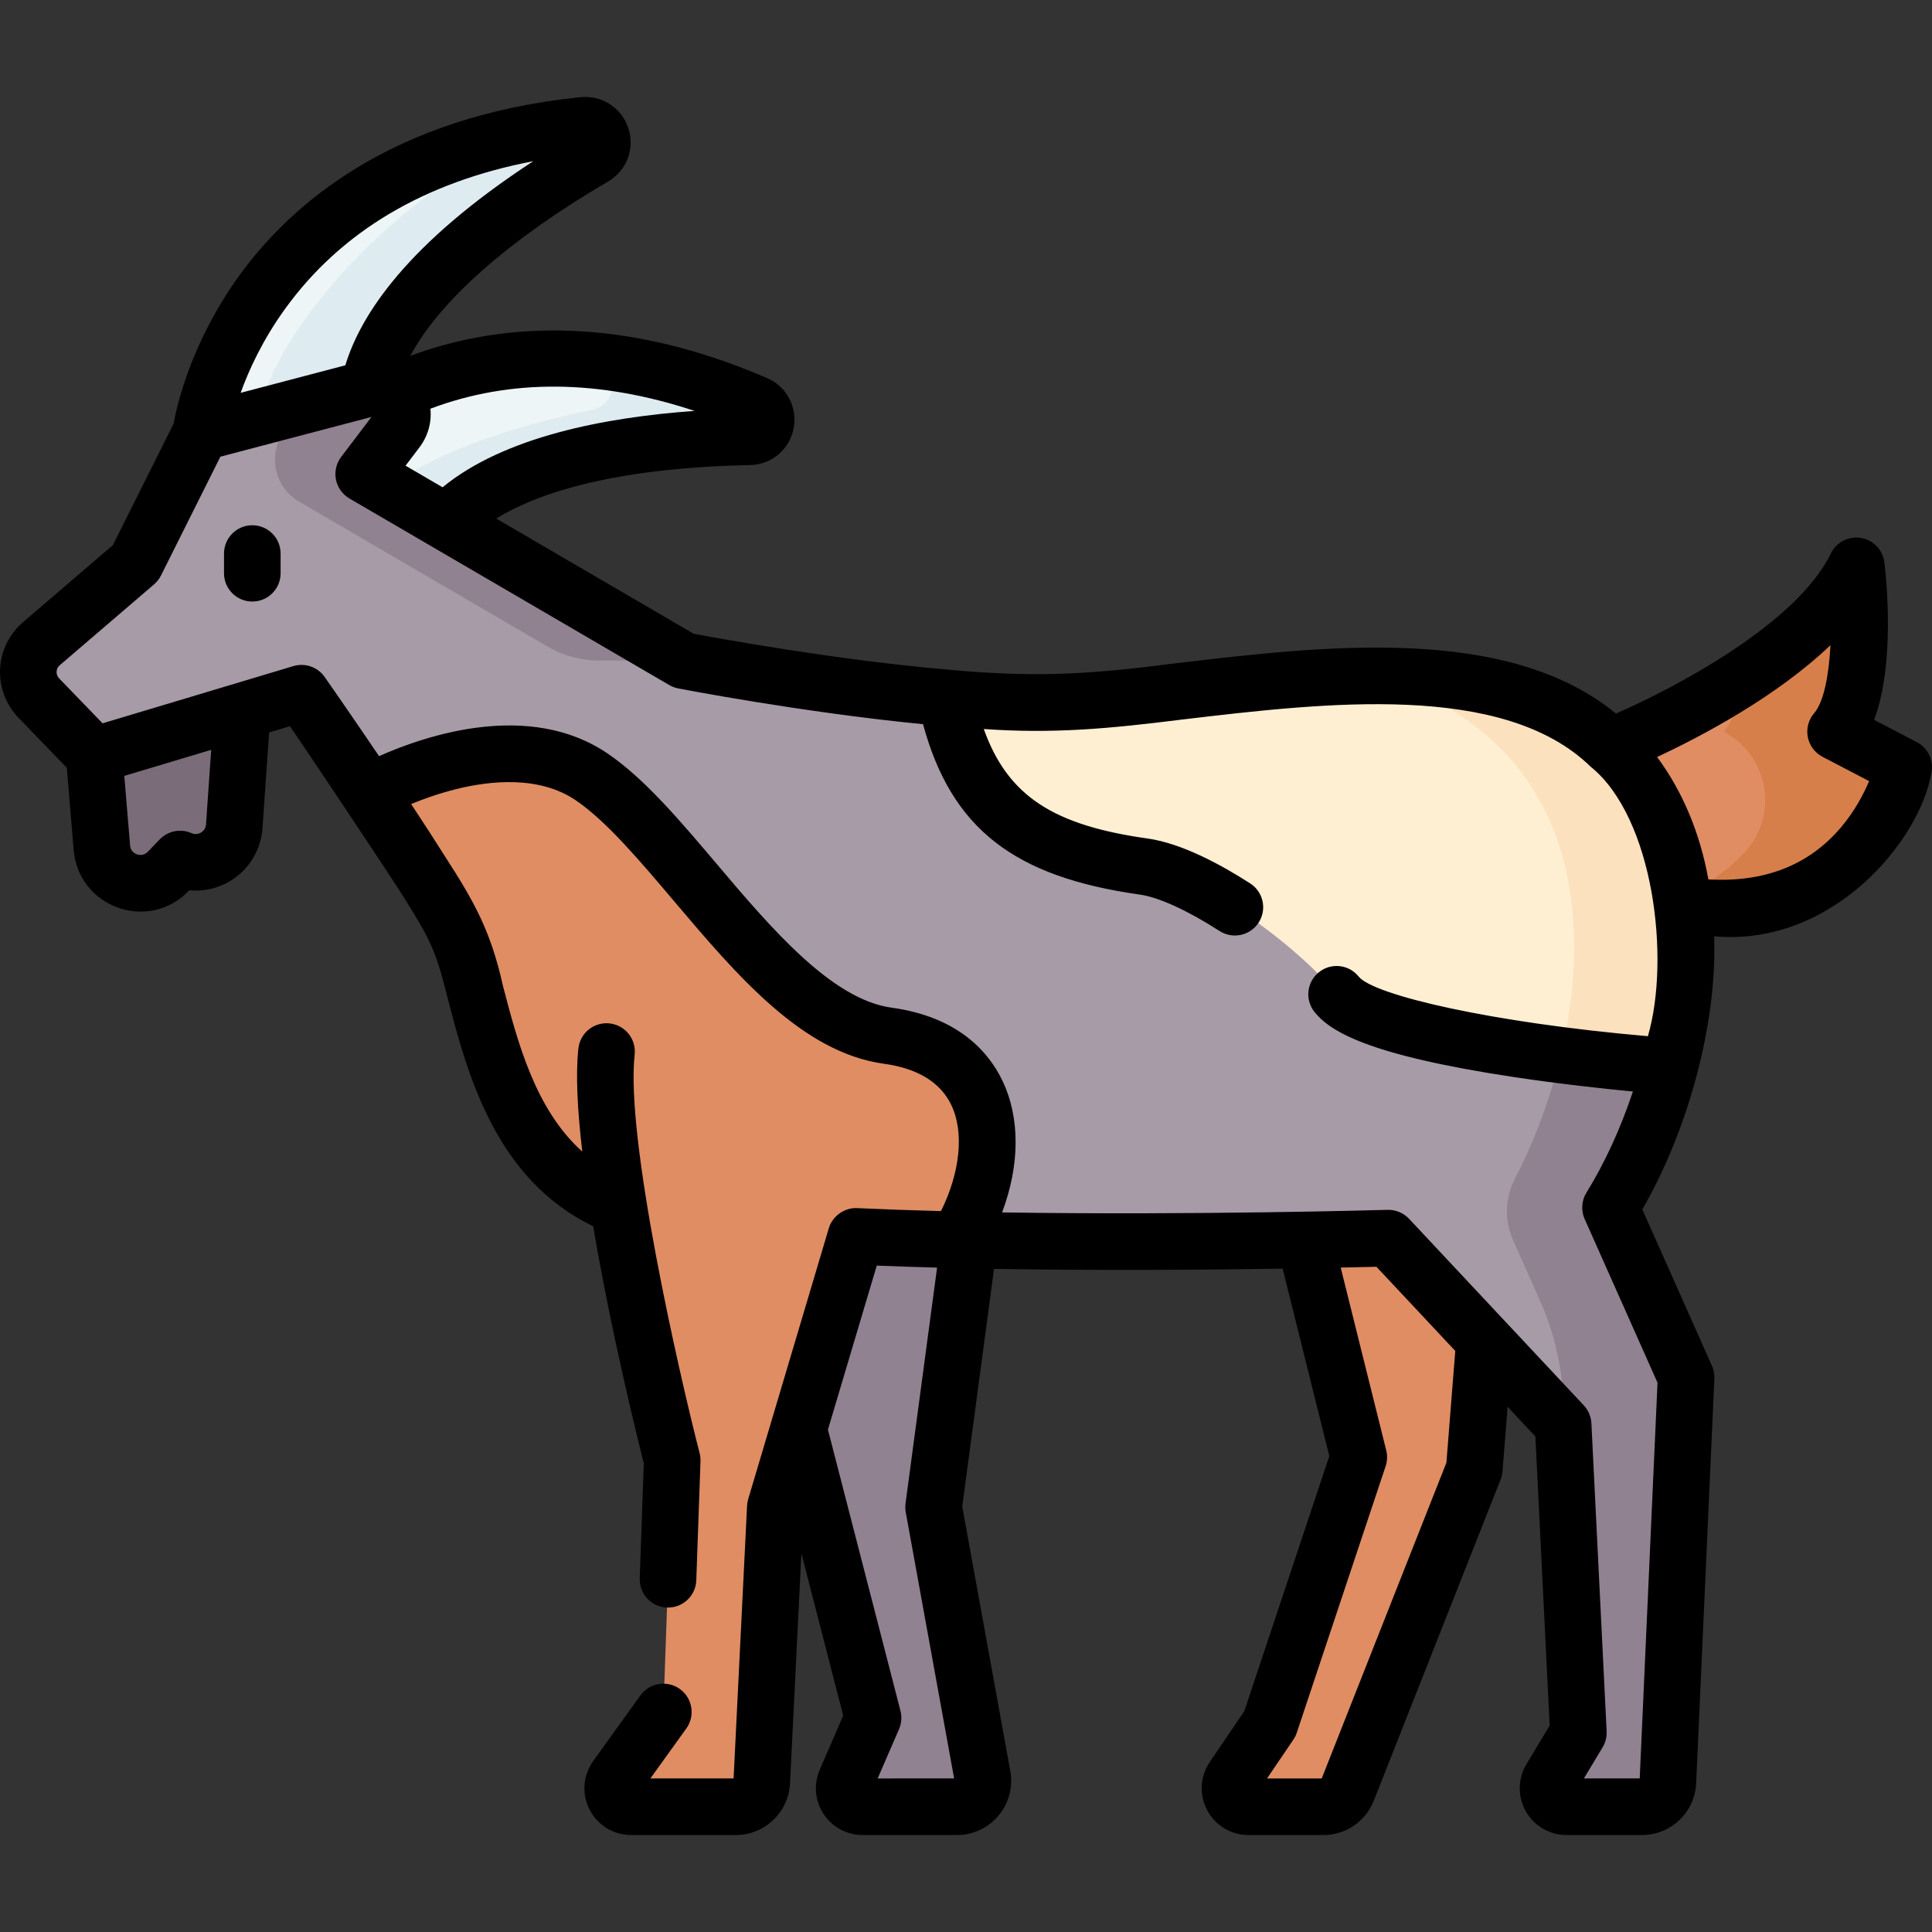 <svg id="Layer_1" enable-background="new 0 0 512 512" viewBox="0 0 512 512" xmlns="http://www.w3.org/2000/svg"><rect x="0" y="0" width="512" height="512" fill="#333333" stroke="none"/><g><g><path d="m72.077 128.803s43.499-58.282 128.207-21.736c4.466 1.927 3.203 8.585-1.66 8.685-24.661.506-65.511 4.517-81.962 24.503z" fill="#eef5f6"/><path d="m200.285 107.066c-15.458-6.669-29.537-10.169-42.236-11.453 6.018 2.372 5.666 11.634-1.203 13.034-20.598 4.199-46.611 12.062-60.951 26.274l20.768 5.334c16.451-19.986 57.301-23.997 81.962-24.503 4.863-.1 6.126-6.759 1.66-8.686z" fill="#deecf1"/><path d="m343.607 320.004 16.482 66.188-23.545 70.636-9.73 14.339c-2.203 3.247.123 7.637 4.047 7.637h19.824c2.834 0 5.379-1.732 6.42-4.368l33.594-85.105 5.494-69.327z" fill="#e08d63"/><path d="m258.844 313.986-11.437 85.417 12.958 71.263c.77 4.236-2.484 8.136-6.79 8.136h-24.955c-3.519 0-5.887-3.606-4.487-6.835l7.241-16.71-19.746-76.522 19.746-66.319z" fill="#918291"/><path d="m10.27 184.978 14.692 15.207 54.934-16.478s8.557 12.22 17.992 26.287c9.082 13.532 18.971 28.799 22.825 36.499 7.841 15.691 8.628 60.434 43.946 73.512 14.41 5.338 50.898 7.669 89.072 8.567h.01c55.348 1.282 114.198-.454 114.198-.454l46.307 49.445 4.036 81.625-7.336 12.21c-1.958 3.259.393 7.407 4.198 7.407h19.97c3.693 0 6.731-2.906 6.892-6.589l4.823-107.215-20.03-44.995c6.357-10.262 12.059-23.33 15.742-37.407 7.659-29.334 6.539-63.027-15.742-84.763-32.967-32.18-105.954-13.35-143.623-11.776-9.616.404-20.979-.121-32.553-1.12-33.784-2.906-69.475-9.869-69.475-9.869l-84.763-49.445 8.779-11.574c4.067-5.358-.928-12.836-7.427-11.12l-44.521 11.705-17.266 34.531-24.995 21.433c-4.327 3.701-4.63 10.28-.685 14.377z" fill="#a79ba7"/><g fill="#918291"><path d="m75.49 114.05c-4.667 6.153-2.902 15.003 3.769 18.894l65.781 38.372c4.213 2.458 9.004 3.753 13.882 3.753h22.227l-84.763-49.445 8.779-11.574c4.067-5.358-.928-12.836-7.427-11.12l-20.933 5.504c.37 1.831.034 3.838-1.315 5.616z"/><path d="m426.8 320.004c6.357-10.262 12.059-23.33 15.742-37.407 7.659-29.334 6.539-63.027-15.742-84.763-14.409-14.065-36.463-18.385-59.872-18.661 11.643 4.642 22.065 10.722 30.198 18.661 22.281 21.736 23.401 55.429 15.742 84.763-2.815 10.759-6.809 20.929-11.374 29.707-2.641 5.079-2.867 11.07-.539 16.3l7.204 16.182c4.582 10.293 6.669 21.524 6.09 32.776l4.036 81.625-7.336 12.21c-1.958 3.259.393 7.407 4.198 7.407h19.97c3.693 0 6.731-2.906 6.892-6.589l4.823-107.215z"/></g><path d="m426.8 197.83s51.8-20.406 65.142-47.875c0 0 3.924 32.963-5.494 43.951l18.051 9.418s-9.812 43.427-58.275 36.625l-24.918-21.713z" fill="#e08d63"/><path d="m486.448 193.905c9.418-10.988 5.494-43.951 5.494-43.951-5.504 11.332-17.553 21.459-29.81 29.45-.885 5.83-2.508 11.174-5.359 14.501 11.956 6.238 14.745 22.178 5.532 32.026-4.505 4.815-10.507 9.26-18.416 11.983l2.335 2.035c48.463 6.801 58.275-36.625 58.275-36.625z" fill="#d77f4a"/><path d="m24.96 200.184 2.04 24.478c.732 8.789 11.491 12.606 17.599 6.244l3.122-3.252c6.493 2.865 13.862-1.582 14.354-8.662l2.127-30.581z" fill="#7a6d79"/><path d="m53.215 114.636s9.612-72.087 101.394-81.418c4.839-.492 6.979 5.939 2.78 8.394-21.293 12.451-55.02 35.847-59.655 61.314z" fill="#eef5f6"/><path d="m154.609 33.218c-12.131 1.233-22.813 3.571-32.241 6.685.754 2.681-.006 5.781-2.94 7.662-20.577 13.198-47.098 41.245-51.074 63.089l29.38-7.728c4.636-25.468 38.362-48.863 59.655-61.314 4.199-2.455 2.059-8.885-2.78-8.394z" fill="#deecf1"/><path d="m250.624 184.938c6.398 29.435 21.574 40.363 52.472 44.702 14.763 2.069 40.474 20.595 51.12 33.855 10.656 13.269 88.325 19.102 88.325 19.102 7.659-29.334 6.539-63.027-15.742-84.763-32.967-32.18-105.954-13.35-143.623-11.776-9.615.404-20.978-.121-32.552-1.12z" fill="#ffefd2"/><path d="m442.54 282.598s-12.91-.97-28.92-3.01c6.81-28.6 5.03-60.76-16.49-81.75-8.13-7.94-18.55-14.02-30.19-18.67 23.4.28 45.46 4.6 59.86 18.67 22.28 21.73 23.399 55.43 15.74 84.76z" fill="#fce1be"/><path d="m235.235 274.464c-30.222-4.158-54.985-52.634-78.416-68.567s-58.93 4.097-58.93 4.097c9.082 13.532 18.971 28.799 22.825 36.499 7.784 15.578 8.634 59.775 43.206 73.208 5.168 31.988 14.224 67.276 14.224 67.276l-2.354 66.712-12.485 17.37c-2.325 3.235-.013 7.745 3.971 7.745h27.705c3.679 0 6.712-2.886 6.893-6.561l3.6-72.839 21.363-71.75c8.682.402 17.738.701 26.895.917h.01v-.01c13.138-21.786 11.716-49.93-18.507-54.097z" fill="#e08d63"/></g><g><path d="m507.969 196.674-11.309-5.9c5.508-14.706 3.325-36.698 2.729-41.707-.394-3.306-2.919-5.956-6.202-6.509-3.284-.552-6.536 1.124-7.991 4.119-8.995 18.52-40.997 35.474-56.954 42.426-28.878-23.687-77.385-17.968-116.708-13.317-23.142 2.986-37.329 3.82-60.269 1.679-29.502-2.538-60.908-8.29-67.448-9.523l-52.318-30.519c10.484-6.456 30.298-13.419 67.286-14.178 5.689-.117 10.429-4.099 11.524-9.681 1.101-5.608-1.795-11.11-7.048-13.384-41.147-17.754-73.135-13.856-94.519-5.87 7.687-14.485 26.083-30.816 52.434-46.225 4.916-2.876 7.115-8.666 5.35-14.079-1.774-5.437-6.997-8.828-12.676-8.251-50.178 5.102-76.875 28.523-90.435 47.274-12.784 17.679-16.554 34.477-17.417 39.272l-16.078 32.157-23.838 20.442c-3.622 3.099-5.832 7.606-6.062 12.368-.23 4.768 1.536 9.474 4.856 12.921l12.832 13.282 1.818 21.814c.586 7.043 5.089 12.886 11.749 15.249 1.985.705 4.017 1.049 6.021 1.049 4.717 0 9.277-1.904 12.713-5.482l.151-.158c3.741.363 7.562-.477 10.862-2.468 4.942-2.983 8.134-8.202 8.535-13.962l1.766-25.404 5.52-1.656c3.316 4.786 26.665 39.652 30.643 46.095 6.82 10.893 8.145 13.824 11.281 26.492 4.989 19.083 12.423 47.447 38.43 59.917 4.725 27.961 11.877 56.761 13.413 62.83l-1.075 30.474c-.146 4.14 3.091 7.614 7.23 7.76.091.003.18.005.27.005 4.02 0 7.348-3.187 7.49-7.235l1.113-31.547c.025-.717-.052-1.434-.23-2.129-5.62-21.897-19.667-83.557-17.217-105.616.457-4.117-2.509-7.825-6.626-8.282-4.12-.458-7.825 2.51-8.282 6.626-.768 6.918-.239 16.579 1.029 27.342-12.461-11.156-17.122-28.977-21.032-43.937-3.161-14.321-7.583-22.281-15.172-34.01-2.9-4.609-6.071-9.493-9.154-14.158 3.222-1.326 7.292-2.789 11.787-3.918 9.176-2.302 22.152-3.661 31.861 2.939 8.031 5.461 16.723 15.725 25.924 26.59 16.749 19.78 34.069 40.232 55.69 43.208 8.995 1.238 15.021 4.932 17.908 10.978 3.438 7.199 2.318 17.888-2.758 28.08-8.142-.219-15.438-.479-22.193-.789-3.361-.182-6.603 2.115-7.533 5.353l-21.355 71.746c-.171.575-.272 1.17-.303 1.77l-3.571 72.27h-22.047l9.515-13.238c2.418-3.363 1.65-8.05-1.713-10.467-3.363-2.416-8.051-1.652-10.467 1.713l-12.484 17.369c-2.726 3.792-3.096 8.729-.966 12.885 2.131 4.156 6.355 6.738 11.026 6.738h27.705c7.687 0 14.005-6.014 14.385-13.69l3.012-60.95 11.087 42.975-6.217 14.348c-1.665 3.843-1.286 8.229 1.013 11.729 2.299 3.502 6.172 5.592 10.359 5.592h24.95c4.291 0 8.326-1.89 11.07-5.186 2.742-3.291 3.871-7.596 3.099-11.795l-12.738-70.097 8.425-62.966c28.159.476 56.425.249 76.487-.061l12.372 49.68-22.532 67.59-9.155 13.491c-2.576 3.808-2.838 8.696-.682 12.759 2.155 4.062 6.349 6.584 10.944 6.584h19.819c5.948 0 11.206-3.577 13.396-9.116l33.601-85.109c.273-.691.442-1.42.501-2.161l1.357-17.099 7.36 7.858 3.787 76.599-6.162 10.256c-2.294 3.819-2.355 8.601-.161 12.479 2.195 3.88 6.329 6.29 10.788 6.29h19.97c7.727 0 14.046-6.044 14.385-13.753l4.823-107.215c.053-1.163-.167-2.323-.641-3.387l-18.45-41.446c11.919-20.586 19.866-48.905 19.04-72.365 31.278 2.786 54.417-25.272 57.543-43.161.75-3.323-.829-6.731-3.846-8.306zm-323.892-87.776c-23.835 1.692-50.469 6.858-66.789 20.236l-9.811-5.723 3.662-4.827c2.317-3.054 3.292-6.7 2.922-10.269 21.215-7.998 44.688-7.801 70.016.583zm-108.506-27.077c14.794-20.457 36.87-33.575 65.752-39.104-33.264 21.716-45.714 40.58-49.808 54.09l-27.742 7.298c2.201-6.119 5.852-14.061 11.798-22.284zm-20.977 136.649c-.087 1.238-.864 1.885-1.321 2.16-.454.275-1.391.664-2.524.161-2.883-1.271-6.254-.604-8.438 1.668l-3.122 3.252c-1.068 1.112-2.273.906-2.897.687-.624-.222-1.688-.822-1.817-2.359l-1.534-18.416 23.028-6.908zm177.995 252.837 5.662-13.068c.663-1.53.797-3.239.381-4.854l-19.222-74.511 12.94-43.473c4.989.199 10.29.375 15.987.53l-8.361 62.481c-.104.777-.086 1.565.055 2.336l12.822 70.559zm150.723-83.69-33.041 83.69h-14.493l6.968-10.269c.386-.568.691-1.188.909-1.839l23.55-70.641c.45-1.352.507-2.803.162-4.185l-12.067-48.45c4.04-.085 7.269-.162 9.47-.218l20.891 22.306zm55.946-21.187-4.718 104.873h-14.787l4.959-8.255c.766-1.274 1.136-2.748 1.062-4.232l-4.036-81.624c-.088-1.774-.803-3.46-2.017-4.757l-46.308-49.445c-1.472-1.57-3.545-2.421-5.695-2.37-.545.016-51.253 1.484-102.153.679 4.69-12.481 4.836-24.96.094-34.889-3.574-7.483-11.576-16.919-29.398-19.372-15.931-2.192-32.059-21.238-46.288-38.042-9.881-11.668-19.214-22.689-28.938-29.301-20.818-14.155-48.356-4.752-60.578.692-7.84-11.583-14.344-20.876-14.418-20.983-1.854-2.648-5.197-3.812-8.299-2.881l-50.561 15.165-11.509-11.912c-.627-.651-.688-1.397-.67-1.784.019-.383.15-1.112.836-1.699l24.995-21.434c.759-.65 1.38-1.445 1.826-2.339l15.748-31.494 40.036-10.527-8.034 10.593c-1.297 1.71-1.8 3.895-1.38 5.999.42 2.105 1.722 3.93 3.576 5.012l84.764 49.445c.727.423 1.519.722 2.343.883.342.067 32.761 6.351 64.898 9.485 7.524 27.642 24.078 40.467 57.445 45.153 4.998.7 12.703 4.22 21.139 9.655 3.479 2.246 8.123 1.241 10.366-2.241 2.244-3.481 1.241-8.123-2.241-10.366-7.32-4.719-17.979-10.614-27.181-11.902-24.924-3.5-37.051-11.195-43.429-29.019 18.351 1.29 33.051-.061 52.586-2.513 37.926-4.486 85.124-10.069 108.267 12.52 16.659 13.449 21.153 50.786 15.149 71.4-41.386-3.58-72.691-10.876-76.648-15.804-2.593-3.229-7.313-3.745-10.544-1.151-3.229 2.594-3.745 7.314-1.151 10.544 3.955 4.925 13.542 11.337 52.893 17.248 12.181 1.83 23.788 3.086 31.476 3.825-3.215 9.679-7.466 18.967-12.313 26.789-1.308 2.111-1.485 4.732-.476 7zm48.565-147.102c-8.498 9.991-20.286 14.58-35.083 13.725-2.223-12.261-6.782-23.243-13.594-32.437 11.697-5.462 31.601-15.927 45.953-29.646-.425 7.834-1.719 14.99-4.345 18.054-1.488 1.735-2.104 4.057-1.67 6.302s1.867 4.171 3.895 5.229l12.354 6.446c-1.433 3.402-3.811 7.977-7.51 12.327z"/><path d="m66.864 139.197c-4.143 0-7.5 3.357-7.5 7.5v5.219c0 4.143 3.357 7.5 7.5 7.5s7.5-3.357 7.5-7.5v-5.219c0-4.143-3.358-7.5-7.5-7.5z"/></g></g><g/><g/><g/><g/><g/><g/><g/><g/><g/><g/><g/><g/><g/><g/><g/></svg>